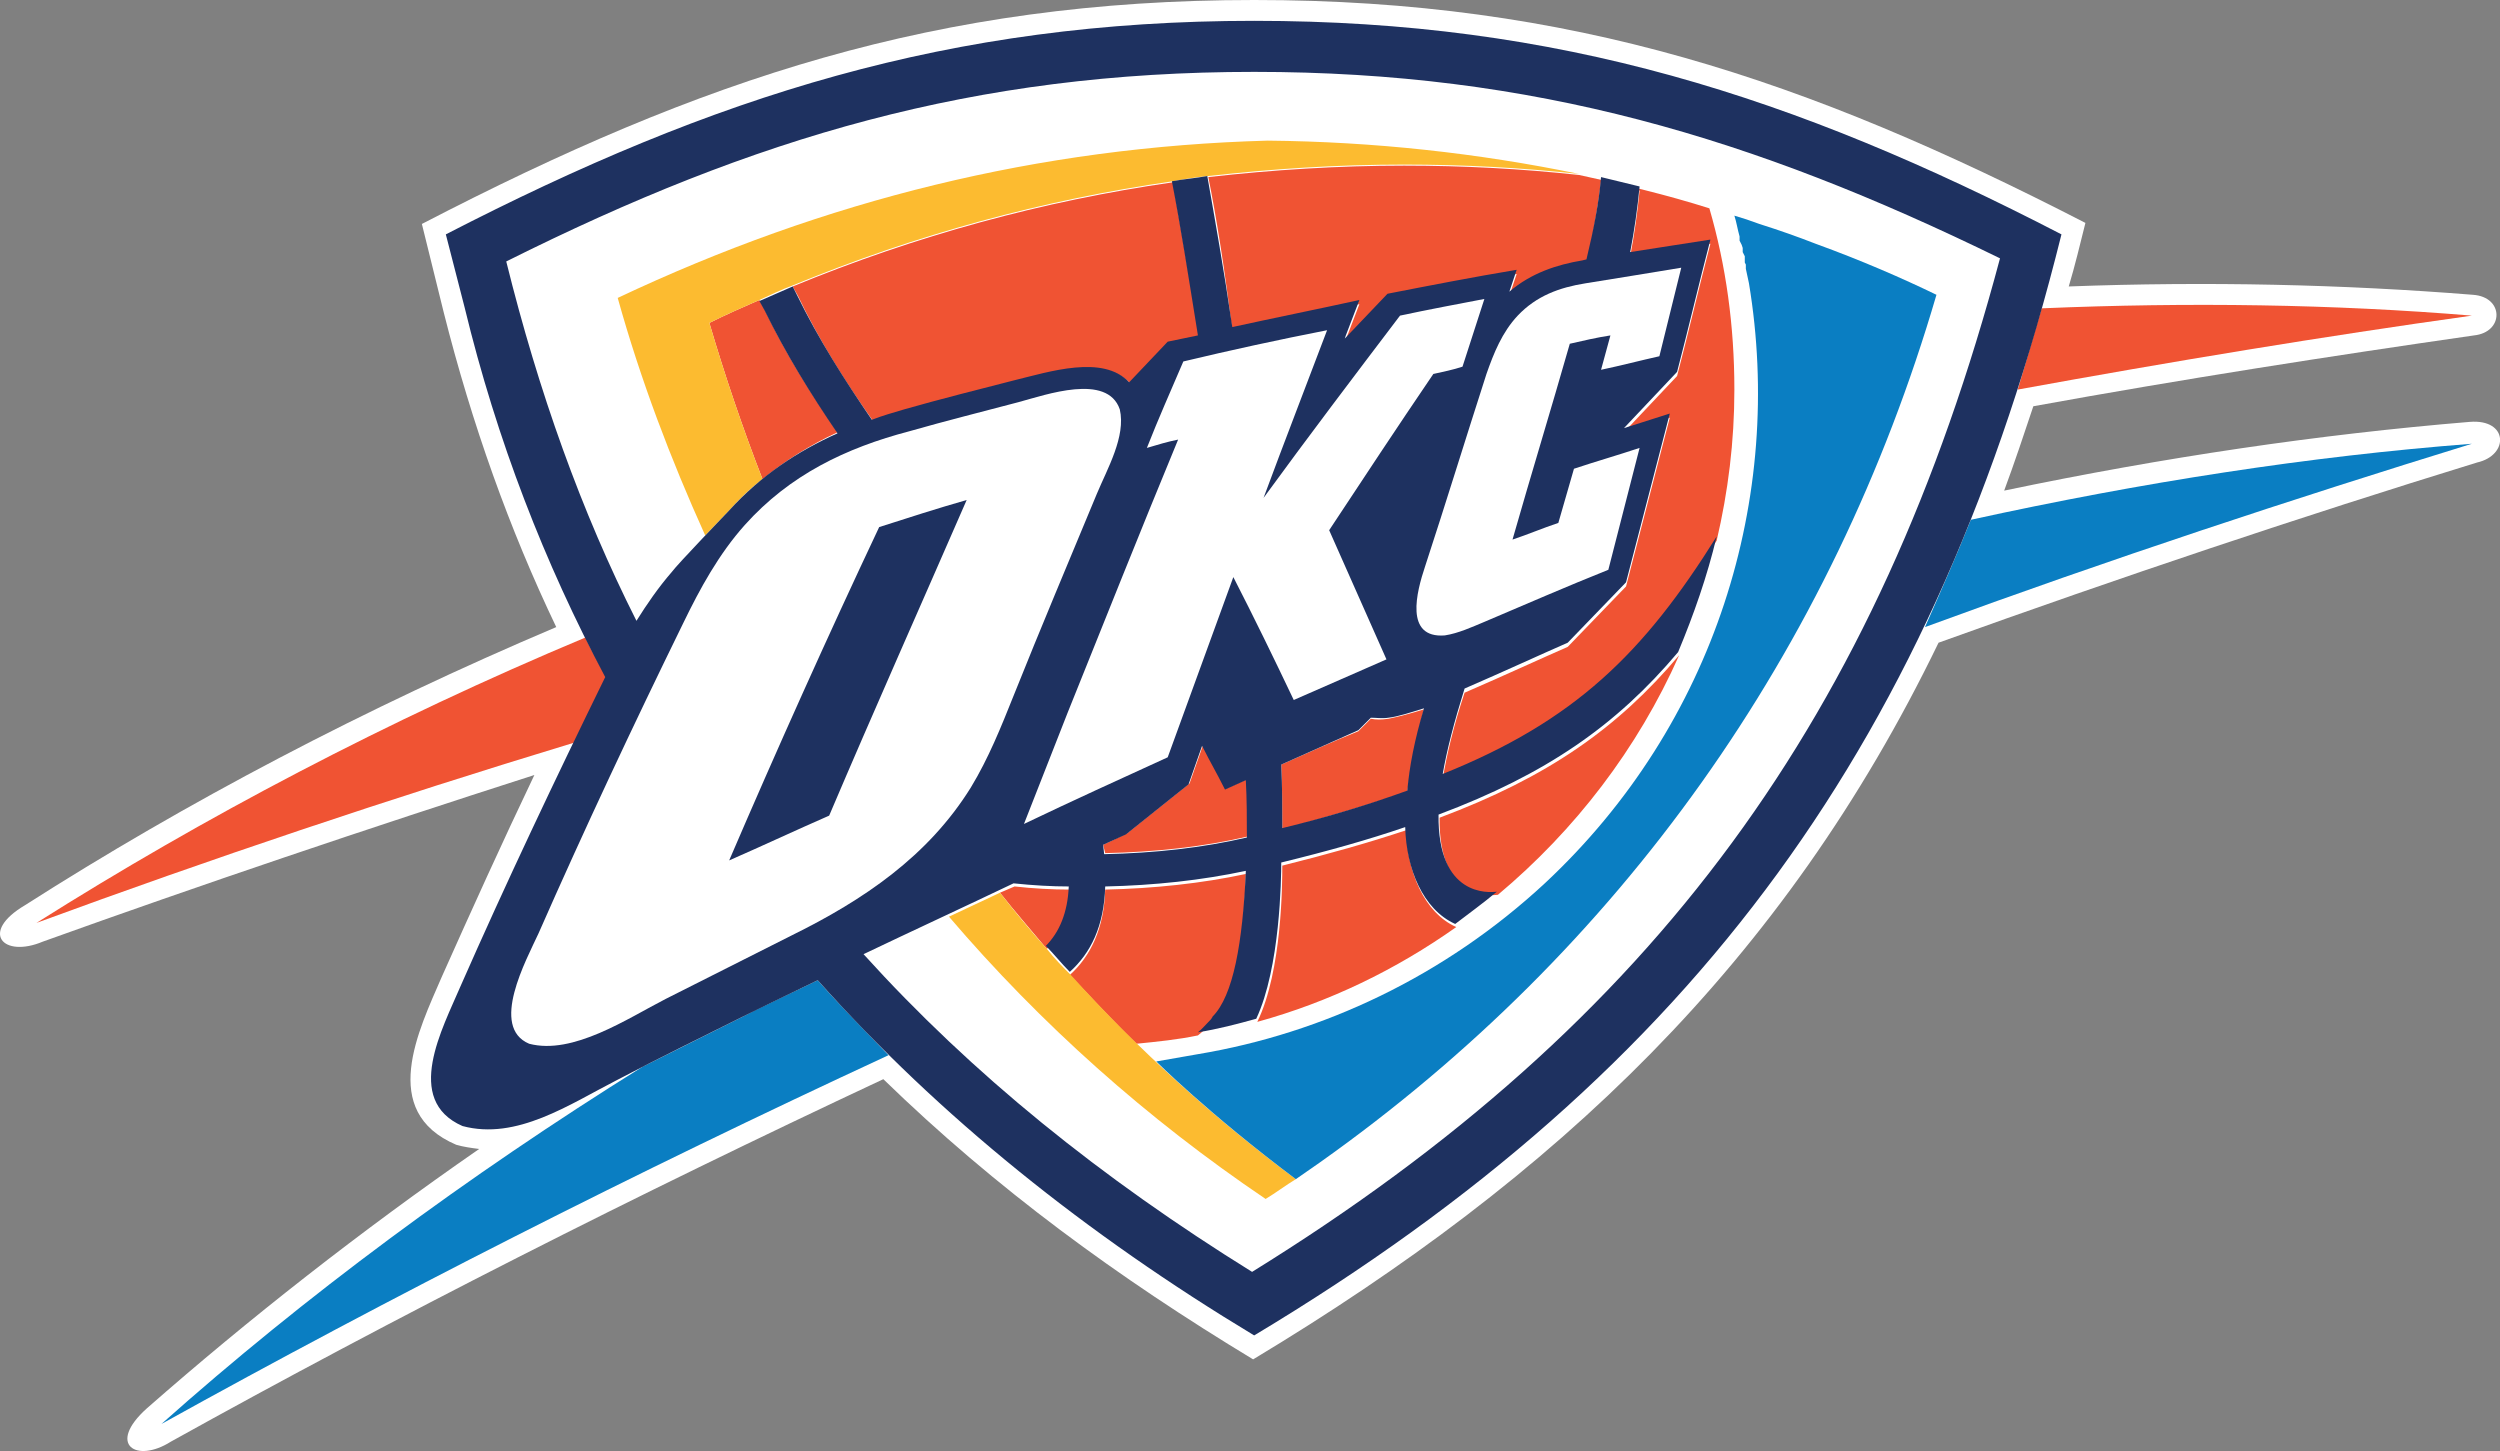 <?xml version="1.0" encoding="utf-8"?>
<!-- Generator: Adobe Illustrator 21.1.0, SVG Export Plug-In . SVG Version: 6.00 Build 0)  -->
<!DOCTYPE svg PUBLIC "-//W3C//DTD SVG 1.0//EN" "http://www.w3.org/TR/2001/REC-SVG-20010904/DTD/svg10.dtd">
<svg version="1.0" id="Layer_1" xmlns="http://www.w3.org/2000/svg" xmlns:xlink="http://www.w3.org/1999/xlink" x="0px" y="0px"
	 width="240px" height="139.3px" viewBox="0 0 240 139.3" style="enable-background:new 0 0 240 139.3;" xml:space="preserve">
<rect x="0" y="0" width="240" height="139.3" fill="#808080" stroke="none"/>
<style type="text/css">
	.st0{fill:#FFFFFF;}
	.st1{fill:#0A7EC2;}
	.st2{fill:#F05333;}
	.st3{fill:#FCBB30;}
	.st4{fill:#1E3160;}
</style>
<g>
	<path class="st0" d="M46,110.3c-0.8-0.1-1.5-0.2-2.2-0.4c-7.5-3.2-3.6-11-1.4-16.1c2.9-6.5,5.8-12.9,8.9-19.4
		C35.1,79.6,19.4,84.9,4.1,90.4c-3.8,1.6-6.1-0.9-1.7-3.5C17.9,77,35,68,53.4,60.2c-4.5-9.4-8.1-19.5-10.8-30.2l-2.1-8.5
		C67.3,7.6,89.9,0,120.4,0c30.4,0,53,7.6,79.8,21.4c-0.5,2-1,4.1-1.6,6.1c13.3-0.5,26.3-0.2,38.8,0.8c3,0.2,3,3.6,0.1,3.9
		c-13.9,2-28,4.2-42.3,6.8c-0.9,2.7-1.8,5.4-2.8,8.1c15.3-3.2,30.2-5.4,44.7-6.6c3.7-0.3,3.8,3.2,0.7,3.9
		c-16.9,5.2-34.2,11-51.7,17.3c-14.9,30.8-36.7,51.3-65.8,68.8c-12.9-7.8-24.7-16.4-35.5-26.9c-23.9,11.2-46.8,22.8-68.4,34.8
		c-3.3,2.1-6.2,0.3-2.3-3.2C23.9,126.6,34.6,118.2,46,110.3"/>
	<path class="st1" d="M15.5,136.7c13.7-12.2,29.2-23.7,46.2-34.3c3.2-1.6,6.4-3.2,9.6-4.8c1.3-0.7,3.9-1.9,7.2-3.5
		c2.2,2.5,4.5,4.8,6.8,7.2C60.9,112.6,37.5,124.5,15.5,136.7 M189.2,49.9c16.4-3.6,32.5-6.1,48.1-7.3c-17.2,5.3-34.8,11.1-52.5,17.6
		C186.3,56.8,187.8,53.4,189.2,49.9"/>
	<path class="st2" d="M3.5,88.6c16-10.1,33.6-19.4,52.7-27.4c0.6,1.3,1.3,2.5,2,3.8c-1,2.1-2,4.2-3.1,6.3
		C37.3,76.7,20.1,82.5,3.5,88.6 M196,29.6c14.2-0.6,28-0.4,41.3,0.7c-14.3,2-28.8,4.4-43.6,7.1C194.5,34.8,195.2,32.2,196,29.6"/>
	<path class="st0" d="M120.4,6.9c26.9,0,48,6.3,71.8,18.2c-11.6,43.9-33,73.4-71.8,97.3c-14.6-9-27-19.1-37.3-30.5
		c4.6-2.2,9.8-4.7,14.4-6.8c1.8,0.2,3.6,0.3,5.3,0.3c-0.1,2.5-0.9,4.4-2.2,5.7c0.7,0.9,1.5,1.7,2.3,2.5c2-1.8,3.3-4.5,3.4-8.2
		c4.7-0.1,9.3-0.6,13.5-1.5c-0.2,6.9-1.2,12-3.2,14c-0.1,0.1-0.1,0.1-0.1,0.2c-0.5,0.5-0.9,1-1.3,1.3c1.9-0.4,3.8-0.8,5.6-1.3
		c2.4-4.9,2.4-13.5,2.4-15c4.4-1.1,8.3-2.2,11.9-3.4c0.1,4,1.8,7.9,4.8,9.3c1.4-1,2.7-2,4-3.1c-0.8,0.1-5.7,0.5-5.6-7.4
		c10.3-3.9,17.1-8.6,23-15.6c1.6-3.5,2.8-7.2,3.7-11.1c-7.1,11.2-13.6,17.7-26.3,22.8c0.4-2.2,1-4.9,2.1-8.2
		c3.7-1.6,7.6-3.4,9.9-4.4l5.6-5.8c1.4-5.4,2.8-10.8,4.2-16.2l-4.4,1.4l5.1-5.4c1.1-4.2,2.1-8.5,3.2-12.7c-2.6,0.4-5.1,0.8-7.7,1.2
		c0.4-2.1,0.7-4.2,0.9-6.3c-1.2-0.3-2.5-0.6-3.7-0.9c-0.3,2.4-0.7,5-1.4,7.9l-0.4,0.1c-2.4,0.4-4.9,1.2-7,3l0.7-2.1
		c-4.1,0.7-8.2,1.5-12.4,2.3l-4.1,4.3l0.1-0.3l1.3-3.4c-4.1,0.8-8.1,1.7-12.2,2.6C117.6,26,116.8,21,116,17
		c-1.1,0.1-2.3,0.3-3.4,0.5c0.7,4.1,1.6,9.1,2.5,14.8l-2.9,0.6l-3.7,3.9c-2.6-2.7-7.8-1-11-0.2c-3.6,0.9-7.1,1.8-10.6,2.8
		c-1.1,0.3-2.1,0.6-3.1,1c-2.7-3.8-5.2-7.8-7.2-12l-0.4-0.8c-1.1,0.4-2.1,0.9-3.2,1.4l0.5,0.9c2,4.2,4.4,8,7,11.8
		C76.6,43.3,73,45.7,70,49c0,0-5,5.2-5.6,5.8c-1.3,1.5-2.4,3.1-3.4,4.7c-5.2-10.5-9.4-22-12.5-34.5C72.4,13.2,93.5,6.9,120.4,6.9
		 M123,73.4c2.5-1.1,4.9-2.2,7.4-3.2l1.2-1.2c0.5,0.1,1,0.1,1.7,0c1-0.2,2.1-0.5,3.4-0.9c-0.8,3-1.3,5.7-1.6,7.9
		c-3.5,1.2-7.5,2.4-12,3.6C123.1,77.5,123.1,75.5,123,73.4 M105.9,81.1l2.3-1.1l6-4.8l1.3-3.7c0.9,1.7,1.3,2.4,2.2,4.2l2-0.9
		c0.1,1.9,0.1,3.7,0.1,5.5c-4.3,1-8.9,1.5-13.7,1.6L105.9,81.1z"/>
	<path class="st2" d="M134.8,15.9c5.7,0,11.3,0.3,16.8,0.9c4.2,0.9,8.4,1.9,12.5,3.2c1.6,5.5,2.4,11.3,2.4,17.4
		c0,5-0.6,9.8-1.7,14.5c-7.1,11.2-13.6,17.7-26.3,22.8c0.4-2.2,1-4.9,2.1-8.2c3.7-1.6,7.6-3.4,9.9-4.4l5.6-5.8
		c1.4-5.4,2.8-10.8,4.2-16.2l-4.4,1.4l5.1-5.4c1.1-4.2,2.1-8.5,3.2-12.7c-2.6,0.4-5.1,0.8-7.7,1.2c0.4-2.1,0.7-4.2,0.9-6.3
		c-1.2-0.3-2.5-0.6-3.7-0.9c-0.3,2.4-0.7,5-1.4,7.9l-0.4,0.1c-2.4,0.4-4.9,1.2-7,3l0.7-2.1c-4.1,0.7-8.2,1.5-12.4,2.3l-4.1,4.3
		l0.1-0.3l1.3-3.4c-4.1,0.8-8.1,1.7-12.2,2.6C117.6,26,116.8,21,116,17C122.2,16.3,128.5,15.9,134.8,15.9 M161.2,62.9
		c-4,9-10,16.8-17.4,23c-0.8,0.1-5.7,0.5-5.6-7.4C148.6,74.6,155.3,69.9,161.2,62.9 M139.8,89c-5.8,4.1-12.2,7.2-19.1,9.1
		c2.4-4.9,2.4-13.5,2.4-15c4.4-1.1,8.3-2.2,11.9-3.4C135.1,83.7,136.7,87.6,139.8,89 M115,99.4c-1.9,0.4-3.9,0.6-5.9,0.8
		c-2.2-2.1-4.3-4.4-6.4-6.6c2-1.8,3.3-4.5,3.4-8.2c4.7-0.1,9.3-0.6,13.5-1.5c-0.2,6.9-1.2,12-3.2,14c-0.1,0.1-0.1,0.1-0.1,0.2
		C115.9,98.6,115.4,99.1,115,99.4 M100.5,91.1c-1.5-1.8-3-3.5-4.5-5.4l1.4-0.6c1.8,0.2,3.6,0.3,5.3,0.3
		C102.6,87.9,101.8,89.7,100.5,91.1 M73.2,46c-1.9-4.9-3.6-9.9-5.1-15c1.6-0.8,3.2-1.5,4.8-2.2l0.5,0.9c2,4.2,4.4,8,7,11.8
		C77.8,42.7,75.4,44.2,73.2,46 M76.1,27.5c11.9-4.9,24-8.2,36.5-10c0.7,4.1,1.6,9.1,2.5,14.8l-2.9,0.6l-3.7,3.9
		c-2.6-2.7-7.8-1-11-0.2c-3.6,0.9-7.1,1.8-10.6,2.8c-1.1,0.3-2.1,0.6-3.1,1c-2.7-3.8-5.2-7.8-7.2-12L76.1,27.5z M123,73.4
		c2.5-1.1,4.9-2.2,7.4-3.2l1.2-1.2c0.5,0.1,1,0.1,1.7,0c1-0.2,2.1-0.5,3.4-0.9c-0.8,3-1.3,5.7-1.6,7.9c-3.5,1.2-7.5,2.4-12,3.6
		C123.1,77.5,123.1,75.5,123,73.4 M105.9,81.1l2.3-1.1l6-4.8l1.3-3.7c0.9,1.7,1.3,2.4,2.2,4.2l2-0.9c0.1,1.9,0.1,3.7,0.1,5.5
		c-4.3,1-8.9,1.5-13.7,1.6L105.9,81.1z"/>
	<path class="st3" d="M121.5,115.1c-11.4-7.7-21.6-16.8-30.4-27.1l4.9-2.3c1.4,1.8,2.9,3.6,4.5,5.4c0.7,0.9,1.5,1.7,2.3,2.5
		c6.5,7.2,13.7,13.7,21.6,19.6C123.4,113.8,122.5,114.5,121.5,115.1 M67.7,51.4c-3.3-7.3-6.2-14.9-8.4-22.8
		c19.9-9.4,40.5-14.5,62.4-15.1c10.2,0.1,20.2,1.2,29.9,3.2c-5.5-0.6-11.1-0.9-16.8-0.9c-6.4,0-12.6,0.4-18.8,1.1
		c-1.2,0.1-2.3,0.3-3.4,0.5c-12.5,1.8-24.6,5.1-36.5,10c-1.1,0.4-2.1,0.9-3.2,1.4c-1.6,0.7-3.2,1.4-4.8,2.2c1.5,5.1,3.2,10.1,5.1,15
		C72,46.9,71,47.9,70,49L67.7,51.4z"/>
	<path class="st4" d="M42.8,22.5C68.6,9.2,91.2,2,120.4,2c29.2,0,51.8,7.2,77.5,20.5c-12,48.2-34.8,80.1-77.5,105.7
		c-16.1-9.7-30.2-21-41.9-34.1c-3.3,1.6-5.8,2.8-7.2,3.5c-4,2-8.1,4-12.1,6.1c-4.5,2.3-9.6,5.8-14.8,4.4c-5.7-2.5-1.9-9.4-0.2-13.4
		c4.4-10,9.1-19.9,13.9-29.7c-5.8-10.9-10.4-22.7-13.5-35.5L42.8,22.5z M120.4,6.9c-26.9,0-48,6.3-71.8,18.2
		c3.1,12.5,7.2,24,12.5,34.5c1-1.6,2.1-3.2,3.4-4.7C65,54.2,70,49,70,49c3.1-3.4,6.6-5.7,10.4-7.4c-2.6-3.8-5-7.7-7-11.8l-0.5-0.9
		c1.1-0.5,2.1-0.9,3.2-1.4l0.4,0.8c2.1,4.3,4.6,8.2,7.2,12c1-0.4,2.1-0.7,3.1-1c3.5-1,7.1-1.9,10.6-2.8c3.3-0.8,8.5-2.5,11,0.2
		l3.7-3.9l2.9-0.6c-0.9-5.6-1.7-10.7-2.5-14.8c1.1-0.2,2.3-0.3,3.4-0.5c0.7,4,1.6,9,2.4,14.5c4.1-0.9,8.1-1.7,12.2-2.6l-1.3,3.4
		l-0.1,0.3l4.1-4.3c4.1-0.8,8.2-1.6,12.4-2.3l-0.7,2.1c2.1-1.8,4.6-2.6,7-3l0.4-0.1c0.7-2.9,1.2-5.5,1.4-7.9
		c1.2,0.3,2.5,0.6,3.7,0.9c-0.2,2.1-0.5,4.2-0.9,6.3c2.6-0.4,5.1-0.8,7.7-1.2c-1.1,4.2-2.1,8.5-3.2,12.7l-5.1,5.4l4.4-1.4
		c-1.4,5.4-2.8,10.8-4.2,16.2l-5.6,5.8c-2.3,1-6.2,2.8-9.9,4.4c-1,3.2-1.7,5.9-2.1,8.2c12.7-5.1,19.3-11.6,26.3-22.8
		c-0.9,3.8-2.2,7.5-3.7,11.1c-5.9,7-12.6,11.7-23,15.6c-0.1,7.9,4.8,7.5,5.6,7.4c-1.3,1.1-2.7,2.1-4,3.1c-3.1-1.4-4.7-5.3-4.8-9.3
		c-3.5,1.2-7.4,2.3-11.9,3.4c0,1.5-0.1,10.1-2.4,15c-1.8,0.5-3.7,1-5.6,1.3c0.4-0.3,0.8-0.8,1.3-1.3c0-0.1,0.1-0.1,0.1-0.2
		c2-2,2.9-7.1,3.2-14c-4.2,0.9-8.8,1.4-13.5,1.5c-0.1,3.8-1.4,6.4-3.4,8.2c-0.8-0.8-1.5-1.7-2.3-2.5c1.3-1.3,2.1-3.2,2.2-5.7
		c-1.6,0-3.4-0.1-5.3-0.3c-4.6,2.2-9.8,4.6-14.4,6.8c10.4,11.5,22.8,21.5,37.3,30.5c38.8-24,60.1-53.4,71.8-97.3
		C168.3,13.2,147.2,6.9,120.4,6.9 M123,73.4c0.1,2.1,0.1,4.2,0.1,6.1c4.5-1.1,8.4-2.3,12-3.6c0.2-2.3,0.7-4.9,1.6-7.9
		c-1.3,0.4-2.5,0.8-3.4,0.9c-0.6,0.1-1.2,0-1.7,0l-1.2,1.2C127.9,71.2,125.5,72.3,123,73.4 M105.9,81.1l0.1,0.9
		c4.8-0.1,9.4-0.6,13.7-1.6c0-1.8,0-3.6-0.1-5.5l-2,0.9c-0.9-1.8-1.3-2.4-2.2-4.2l-1.3,3.7l-6,4.8L105.9,81.1z"/>
	<path class="st0" d="M87.3,41.4c-6.1,1.6-11.5,4.2-15.8,9c-2.5,2.8-4.3,6.1-5.9,9.4c-4.8,9.8-9.5,19.8-13.9,29.8
		c-1.2,2.6-4.7,9-0.9,10.6c4.2,1.1,9.4-2.4,13.1-4.3c4-2,8.1-4.1,12.1-6.1c6.9-3.4,13.1-7.6,17.2-14.2c1.7-2.8,2.9-5.8,4.1-8.8
		c2.6-6.5,5.3-12.9,8-19.4c1-2.4,2.8-5.5,2.2-8.1c-1.2-3.5-7.1-1.4-9.7-0.7C94.4,39.5,90.8,40.4,87.3,41.4 M79.6,78.3
		c-3.2,1.4-6.4,2.9-9.6,4.3c4.6-10.7,9.4-21.4,14.4-32c2.8-0.9,5.6-1.8,8.4-2.6C88.4,58.1,83.9,68.2,79.6,78.3 M134.4,30.3
		c-4.4,5.8-8.8,11.6-13.1,17.5c2-5.4,4.1-10.8,6.1-16.1c-4.6,0.9-9.2,1.9-13.8,3c-1.2,2.8-2.4,5.5-3.5,8.3c1-0.3,2-0.6,3-0.8
		c-3.6,8.7-7.1,17.5-10.6,26.2c-1.4,3.6-2.8,7.1-4.2,10.7c4.6-2.2,9.2-4.3,13.8-6.4c2.1-5.8,4.2-11.5,6.3-17.3
		c2,3.9,3.9,7.8,5.8,11.8c3-1.3,5.9-2.6,8.9-3.9c-1.8-4.1-3.7-8.3-5.5-12.4c3.3-5,6.6-10,10-15c0.9-0.2,1.9-0.4,2.8-0.7
		c0.7-2.2,1.4-4.3,2.1-6.5C139.9,29.2,137.2,29.7,134.4,30.3 M152.2,27.2c-2.5,0.4-4.7,1.2-6.5,3.1c-1.5,1.6-2.3,3.6-3,5.6
		c-2,6.2-3.9,12.4-5.9,18.5c-0.8,2.4-2,6.9,1.9,6.6c1.3-0.2,2.6-0.8,3.8-1.3c4-1.7,7.9-3.4,11.9-5c1-3.9,2-7.8,3-11.7
		c-2.1,0.7-4.2,1.3-6.3,2c-0.5,1.7-1,3.5-1.5,5.2c-1.5,0.5-2.9,1.1-4.4,1.6c1.8-6.3,3.7-12.5,5.5-18.8c1.3-0.3,2.6-0.6,3.9-0.8
		c-0.3,1.1-0.6,2.2-0.9,3.3c1.9-0.4,3.8-0.9,5.6-1.3c0.7-2.8,1.4-5.7,2.1-8.5C158.4,26.2,155.3,26.7,152.2,27.2"/>
	<path class="st1" d="M168.9,21.5c1.9,0.6,3.6,1.2,5.4,1.9c4.4,1.6,8.3,3.3,11.6,4.9c-10,34.2-30.4,62.9-59.2,83.3l-2.3,1.6
		c-8.4-6.3-13.4-11.3-13.4-11.3l4-0.7c12-2,23.7-7.5,33.3-16.4c16.4-15.3,23-37.1,19.6-57.6c-0.1-0.5-0.2-0.9-0.3-1.4l0-0.2l0-0.2
		l-0.1-0.2l0-0.2l0-0.2l0-0.2l-0.1-0.2l-0.1-0.2l0-0.2l0-0.2l-0.1-0.3l-0.1-0.2l-0.1-0.2l0-0.2l0-0.2c-0.2-0.7-0.3-1.4-0.5-2
		C167.2,20.9,168.1,21.2,168.9,21.5 M169.2,21.9c1.8,0.6,3.6,1.2,5.3,1.9C172.8,23.1,171,22.5,169.2,21.9"/>
</g>
</svg>
